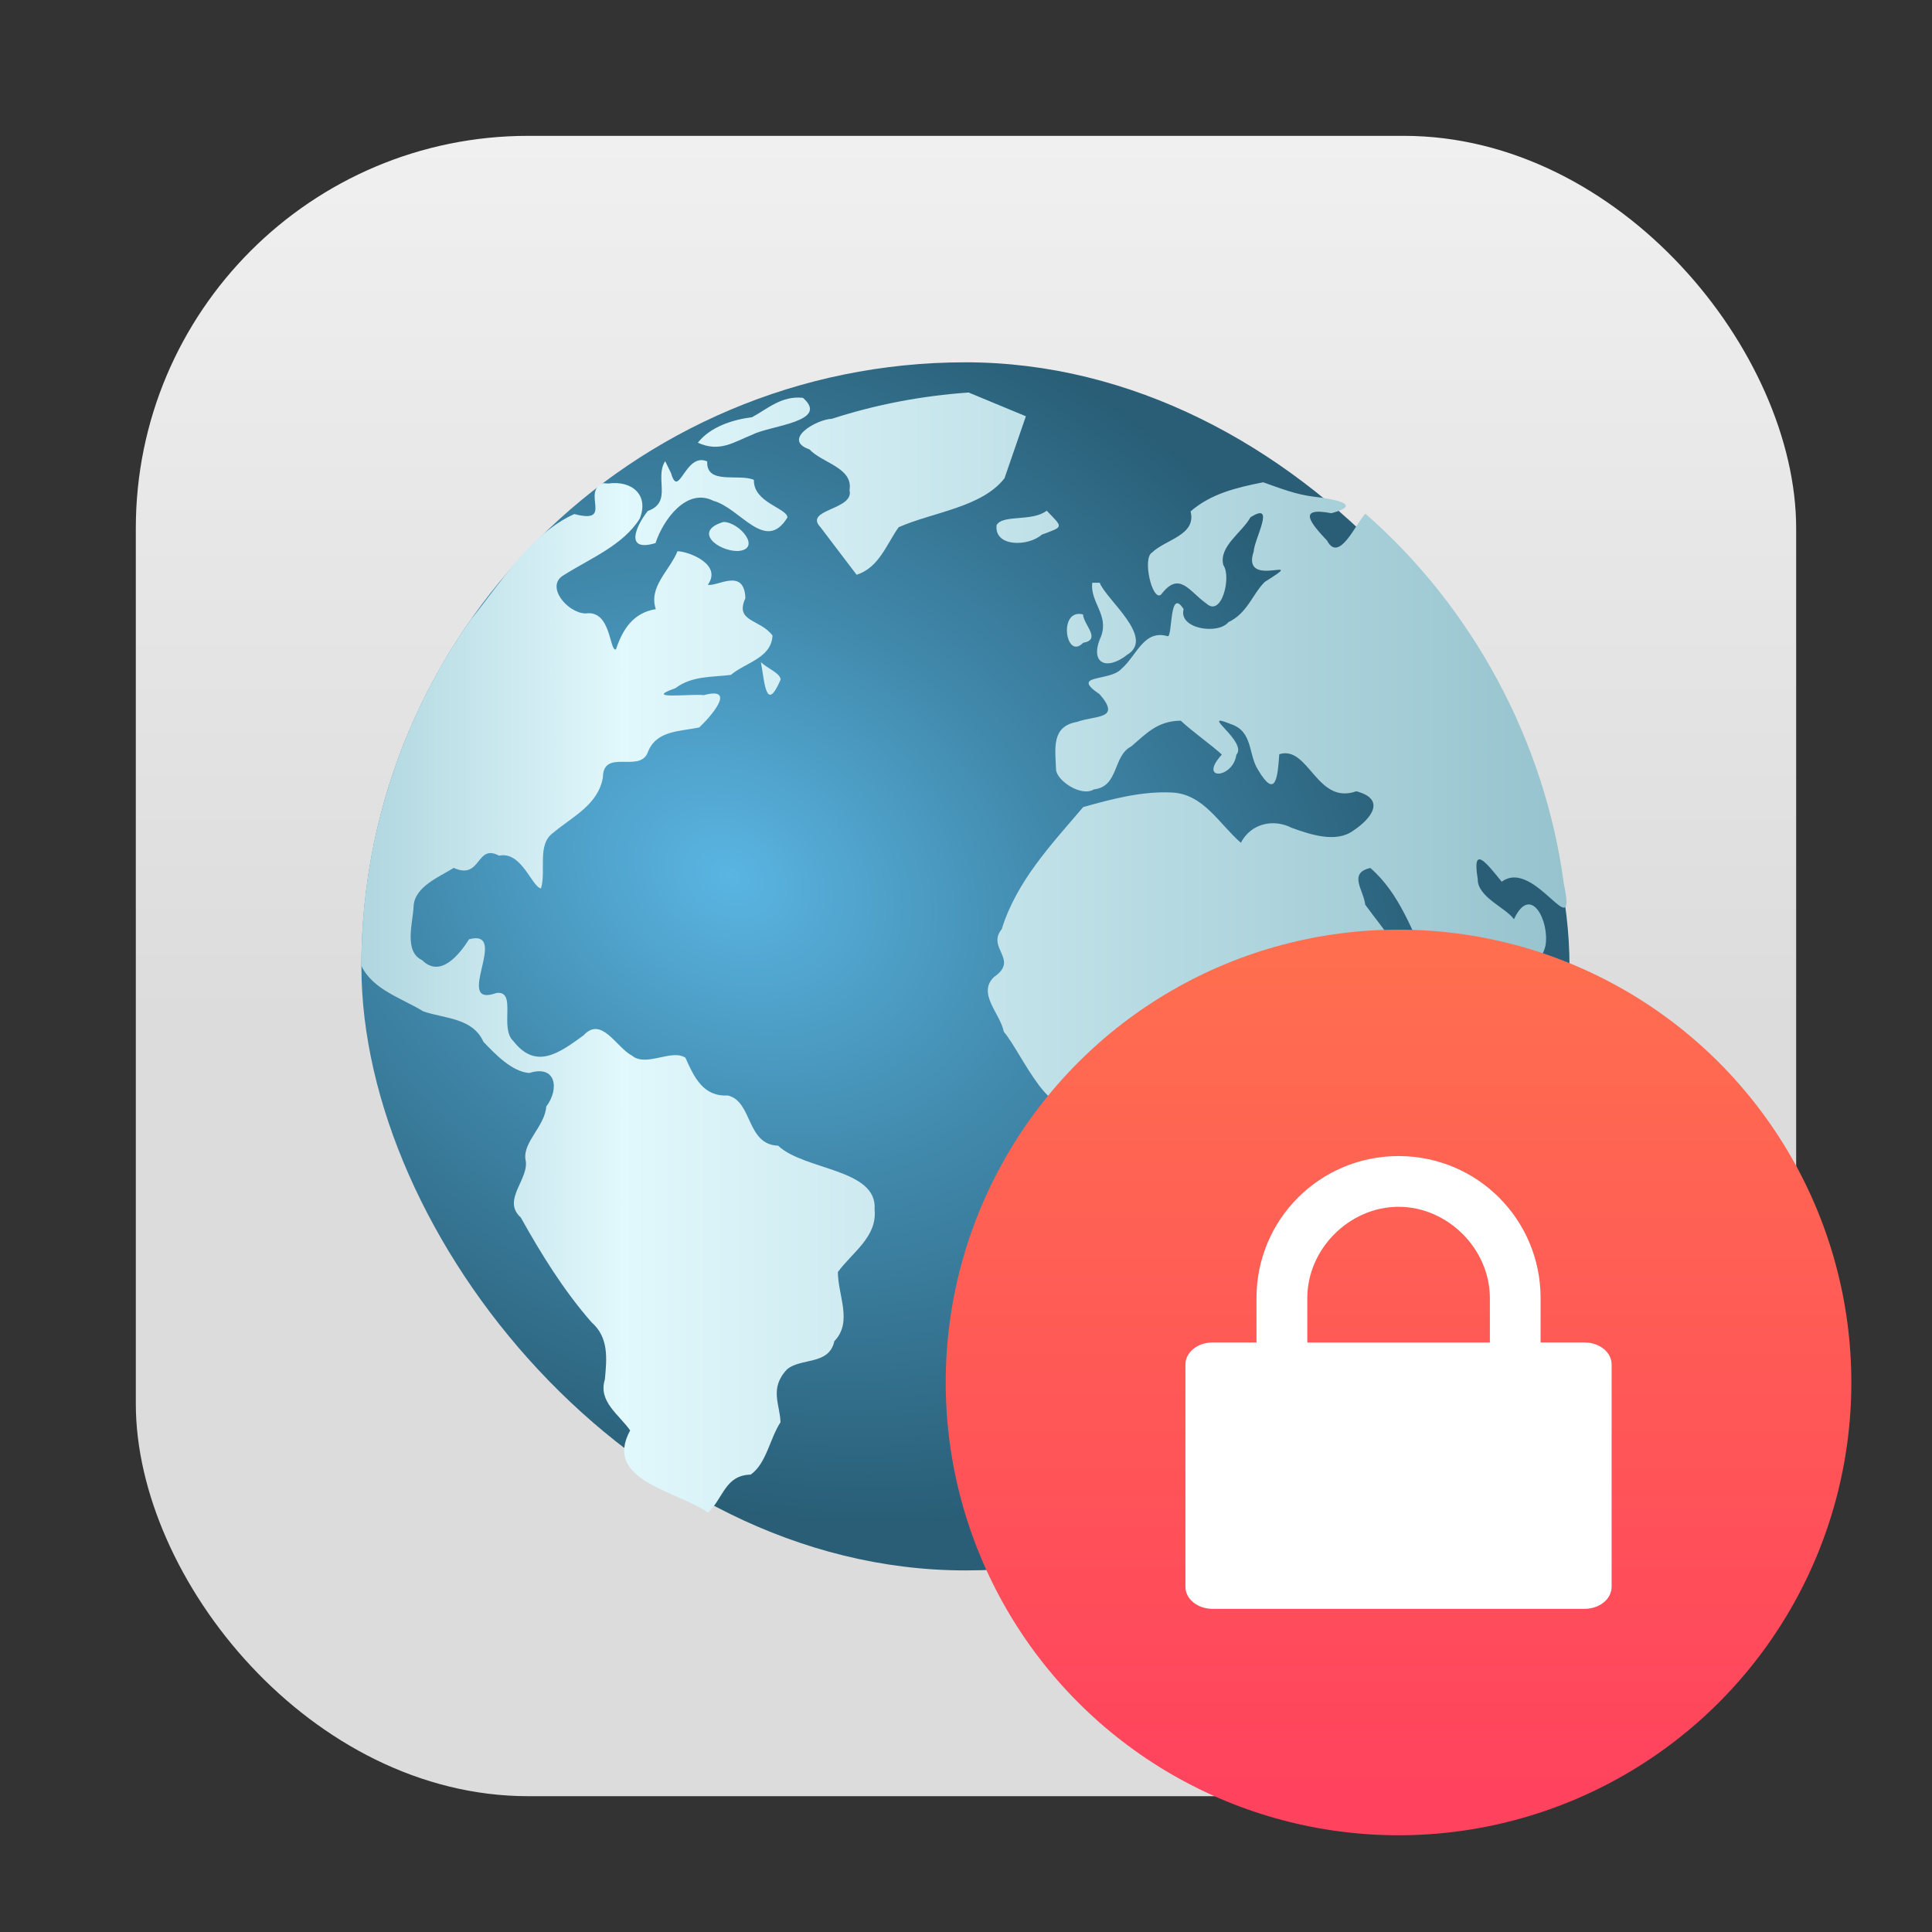 <?xml version="1.0" encoding="UTF-8" standalone="no"?>
<svg
   width="64"
   height="64"
   version="1.1"
   id="svg12"
   sodipodi:docname="preferences-system-network-nis.svg"
   inkscape:version="1.3.2 (091e20ef0f, 2023-11-25, custom)"
   xmlns:inkscape="http://www.inkscape.org/namespaces/inkscape"
   xmlns:sodipodi="http://sodipodi.sourceforge.net/DTD/sodipodi-0.dtd"
   xmlns:xlink="http://www.w3.org/1999/xlink"
   xmlns="http://www.w3.org/2000/svg"
   xmlns:svg="http://www.w3.org/2000/svg">
  <rect width="100%" height="100%" fill="#333333" stroke="none"/>
  <defs
     id="defs16">
    <radialGradient
       id="radialGradient875"
       cx="20.107"
       cy="28.705"
       r="28"
       gradientTransform="matrix(1.184,0.669,-0.527,0.933,-69.809,-12.696)"
       gradientUnits="userSpaceOnUse">
      <stop
         stop-color="#5ab5e2"
         offset="0"
         id="stop803" />
      <stop
         stop-color="#4189ac"
         offset=".459"
         id="stop805" />
      <stop
         stop-color="#295e76"
         offset="1"
         id="stop807" />
    </radialGradient>
    <linearGradient
       id="linearGradient883"
       x1="4"
       x2="59.861"
       y1="31.36"
       y2="31.36"
       gradientTransform="matrix(1.071,0,0,1.071,-83.724,-2.286)"
       gradientUnits="userSpaceOnUse">
      <stop
         stop-color="#b0d6df"
         offset="0"
         id="stop810" />
      <stop
         stop-color="#e1f8fc"
         offset=".217"
         id="stop812" />
      <stop
         stop-color="#96c3ce"
         offset="1"
         id="stop814" />
    </linearGradient>
    <linearGradient
       id="a-6"
       x1="99.036"
       x2="99.036"
       y1="11.64"
       y2="199.84"
       gradientTransform="matrix(0.125,0,0,0.125,0,39)"
       gradientUnits="userSpaceOnUse">
      <stop
         stop-color="#ff4b00"
         offset="0"
         id="stop3661" />
      <stop
         stop-color="#f50f2d"
         offset="1"
         id="stop3663" />
    </linearGradient>
    <linearGradient
       id="linearGradient1448"
       x1="3.969"
       x2="3.969"
       y1="8.978"
       y2="0.541"
       gradientTransform="matrix(3.465,0,0,3.465,108.167,3.167)"
       gradientUnits="userSpaceOnUse">
      <stop
         stop-color="#dcdcdc"
         offset="0"
         id="stop7" />
      <stop
         stop-color="#f0f0f0"
         offset="1"
         id="stop8" />
    </linearGradient>
    <radialGradient
       id="radialGradient875-3"
       cx="20.107"
       cy="28.705"
       r="28"
       gradientTransform="matrix(1.184,0.669,-0.527,0.933,-69.809,-12.696)"
       gradientUnits="userSpaceOnUse">
      <stop
         stop-color="#5ab5e2"
         offset="0"
         id="stop1" />
      <stop
         stop-color="#4189ac"
         offset=".459"
         id="stop2" />
      <stop
         stop-color="#295e76"
         offset="1"
         id="stop3" />
    </radialGradient>
    <linearGradient
       inkscape:collect="always"
       xlink:href="#linearGradient883"
       id="linearGradient1"
       gradientUnits="userSpaceOnUse"
       gradientTransform="matrix(1.071,0,0,1.071,-83.724,-2.286)"
       x1="4"
       y1="31.36"
       x2="59.861"
       y2="31.36" />
    <linearGradient
       id="linearGradient890"
       x1="46"
       x2="46"
       y1="60"
       y2="30"
       gradientTransform="matrix(0.938,0,0,0.938,3.202,3.608)"
       gradientUnits="userSpaceOnUse">
      <stop
         stop-color="#ff425e"
         offset="0"
         id="stop1-5" />
      <stop
         stop-color="#ff6e4f"
         offset="1"
         id="stop2-6" />
    </linearGradient>
  </defs>
  <sodipodi:namedview
     id="namedview14"
     pagecolor="#ffffff"
     bordercolor="#999999"
     borderopacity="1"
     inkscape:showpageshadow="0"
     inkscape:pageopacity="0"
     inkscape:pagecheckerboard="0"
     inkscape:deskcolor="#d1d1d1"
     showgrid="false"
     inkscape:zoom="6.328125"
     inkscape:cx="28.128395"
     inkscape:cy="34.291358"
     inkscape:window-width="1920"
     inkscape:window-height="995"
     inkscape:window-x="0"
     inkscape:window-y="0"
     inkscape:window-maximized="1"
     inkscape:current-layer="svg12" />
  <g
     id="g1"
     transform="translate(-105.501,-0.5)">
    <rect
       x="110"
       y="5"
       width="55.001"
       height="55.001"
       ry="13"
       fill="url(#linearGradient1448)"
       stroke-opacity="0.953"
       stroke-width="0.314"
       id="rect8"
       style="fill:url(#linearGradient1448)" />
    <g
       transform="matrix(0.667,0,0,0.667,170.458,11.168)"
       stroke-width="1.071"
       id="g12">
      <rect
         x="-79.438"
         y="2"
         width="60"
         height="60"
         rx="30"
         ry="30"
         fill="url(#radialGradient875)"
         id="rect11"
         style="fill:url(#radialGradient875-3)" />
      <path
         d="m -49.283,3.5 c -2.314,0.164 -4.577,0.589 -6.784,1.304 -0.787,0.031 -2.499,1.045 -1.118,1.521 0.643,0.687 2.177,0.905 1.99,2.027 0.248,0.986 -2.292,0.941 -1.446,1.834 0.599,0.789 1.199,1.578 1.798,2.366 1.107,-0.355 1.472,-1.489 2.086,-2.361 1.709,-0.754 4.128,-0.982 5.258,-2.432 0.354,-1.026 0.708,-2.052 1.062,-3.079 -0.948,-0.394 -1.897,-0.787 -2.845,-1.181 z m -8.227,0.264 c -1.06,-0.114 -1.738,0.537 -2.53,0.964 -0.974,0.119 -2.075,0.482 -2.688,1.265 1.093,0.496 1.781,-0.033 2.724,-0.407 0.876,-0.449 3.854,-0.636 2.494,-1.823 z m -6.841,3.147 c -0.545,0.832 0.383,2.036 -0.864,2.473 -0.615,0.779 -1.153,2.058 0.385,1.594 0.376,-1.154 1.545,-2.774 2.876,-2.098 1.34,0.36 2.58,2.612 3.674,0.828 -4.42e-4,-0.464 -1.702,-0.735 -1.664,-1.87 -0.757,-0.325 -2.375,0.265 -2.319,-0.915 -1.094,-0.486 -1.409,1.934 -1.796,0.582 -0.097,-0.198 -0.195,-0.396 -0.292,-0.594 z m 29.689,1.049 c -1.294,0.259 -2.573,0.555 -3.595,1.444 0.297,1.186 -1.233,1.385 -1.913,2.043 -0.494,0.279 0.009,2.43 0.441,2.096 0.92,-1.213 1.395,-0.167 2.25,0.432 0.769,0.715 1.258,-1.327 0.849,-1.903 -0.24,-0.928 0.927,-1.614 1.347,-2.373 1.283,-0.823 0.199,1.05 0.158,1.704 -0.648,1.933 2.873,0.058 0.552,1.503 -0.623,0.622 -0.851,1.543 -1.807,2.002 -0.517,0.631 -2.488,0.335 -2.223,-0.649 -0.72,-1.128 -0.542,1.358 -0.787,1.346 -1.193,-0.356 -1.548,0.976 -2.297,1.613 -0.573,0.658 -2.594,0.25 -1.085,1.269 1.101,1.27 -0.219,1.035 -1.13,1.374 -1.287,0.222 -1.072,1.342 -1.038,2.354 0.02,0.558 1.255,1.385 1.88,0.996 1.249,-0.134 0.934,-1.667 1.857,-2.135 0.767,-0.657 1.305,-1.262 2.457,-1.278 0.532,0.507 1.606,1.27 2.042,1.685 -1.203,1.31 0.552,1.204 0.72,0.01 0.593,-0.657 -1.954,-2.204 -0.274,-1.525 1.112,0.367 0.856,1.503 1.351,2.269 0.879,1.486 0.974,0.377 1.055,-0.773 1.461,-0.459 1.857,2.544 3.826,1.84 1.476,0.388 0.776,1.342 -0.155,1.958 -0.851,0.621 -2.12,0.195 -3.054,-0.142 -0.924,-0.474 -2.038,-0.202 -2.524,0.741 -1.08,-0.932 -1.844,-2.412 -3.413,-2.494 -1.485,-0.077 -2.985,0.318 -4.418,0.722 -1.588,1.864 -3.307,3.679 -4.046,6.061 -0.768,0.944 0.877,1.51 -0.373,2.369 -0.871,0.813 0.297,1.817 0.477,2.729 0.937,1.111 2.374,4.766 3.821,3.353 0.814,-1.287 1.354,0.843 2.312,-0.494 0.806,-0.736 1.459,0.739 2.589,0.215 1.005,0.501 1.093,1.483 0.561,2.423 -0.341,0.954 1.478,1.347 0.96,2.46 -0.244,1.089 0.234,2.014 0.775,2.924 -1.203,1.256 -1.058,3.115 -0.758,4.689 0.589,2.157 1.431,4.32 1.347,6.591 1.054,0.276 1.831,-0.422 2.703,-0.788 1.663,0.235 2.568,-1.54 3.601,-2.558 -0.776,-1.043 0.637,-1.493 1.222,-2.168 -0.874,-0.756 -1.453,-1.49 -0.1,-2.079 0.624,-0.634 1.793,-0.992 1.998,-1.877 -0.537,-1.602 -0.231,-3.303 -0.31,-4.959 0.663,-1.335 1.366,-2.643 2.467,-3.674 0.439,-1.448 1.494,-2.776 1.392,-4.33 -2.565,0.768 -1.791,-0.326 -0.369,-1.366 0.987,-0.724 2.389,-1.399 2.689,-2.632 0.215,-1.218 -0.736,-3.108 -1.564,-1.319 -0.402,-0.57 -1.819,-1.099 -1.799,-1.994 -0.303,-1.805 0.488,-0.721 1.192,0.132 1.637,-1.213 3.772,3.348 3.082,0.093 -0.936,-7.044 -4.507,-13.698 -9.857,-18.373 -0.489,0.521 -1.306,2.463 -1.898,1.342 -0.839,-0.89 -1.497,-1.693 0.211,-1.363 1.674,-0.454 0.007,-0.719 -0.871,-0.822 -0.88,-0.103 -1.696,-0.425 -2.525,-0.719 z m -32.769,0.044 c -1.108,0.427 0.552,2.053 -1.434,1.532 -2.177,0.987 -3.627,3.381 -5.141,5.245 -3.53,4.988 -5.449,11.084 -5.434,17.194 0.579,1.195 2.006,1.601 3.073,2.26 1.085,0.371 2.45,0.315 2.99,1.513 0.604,0.632 1.414,1.48 2.276,1.549 1.325,-0.425 1.512,0.777 0.844,1.666 -0.072,0.974 -1.156,1.759 -1.035,2.615 0.241,0.96 -1.207,2.017 -0.231,2.894 1.027,1.835 2.126,3.618 3.514,5.203 0.864,0.757 0.761,1.798 0.663,2.839 -0.343,1.1 0.697,1.736 1.255,2.534 -1.36,2.493 2.323,2.991 3.864,4.081 0.775,-0.709 0.836,-1.855 2.122,-1.887 0.78,-0.546 0.946,-1.779 1.481,-2.599 -0.017,-0.871 -0.575,-1.684 0.33,-2.633 0.682,-0.576 2.09,-0.192 2.343,-1.394 0.926,-0.954 0.177,-2.277 0.177,-3.435 0.72,-0.986 1.961,-1.743 1.823,-3.105 0.156,-2.032 -3.502,-1.94 -4.791,-3.172 -1.584,-0.046 -1.264,-2.204 -2.497,-2.491 -1.224,0.062 -1.67,-0.898 -2.104,-1.872 -0.674,-0.46 -1.944,0.475 -2.649,-0.102 -0.799,-0.421 -1.516,-1.992 -2.416,-1.01 -1.184,0.859 -2.349,1.731 -3.472,0.293 -0.728,-0.656 0.187,-2.52 -0.845,-2.402 -2.202,0.796 0.698,-3.198 -1.363,-2.668 -0.488,0.765 -1.425,1.946 -2.335,1.04 -0.914,-0.43 -0.463,-1.829 -0.423,-2.667 0.04,-0.98 1.28,-1.468 1.992,-1.915 1.382,0.618 1.099,-1.224 2.254,-0.608 1.121,-0.239 1.627,1.559 2.082,1.626 0.267,-0.886 -0.215,-2.18 0.607,-2.764 0.96,-0.808 2.228,-1.383 2.465,-2.741 0.02,-1.451 1.78,-0.228 2.217,-1.216 0.403,-1.132 1.578,-1.061 2.571,-1.275 0.543,-0.504 1.908,-2.056 0.222,-1.601 -0.614,-0.083 -3.087,0.246 -1.408,-0.346 0.827,-0.626 1.829,-0.539 2.758,-0.662 0.731,-0.619 2.009,-0.826 2.065,-1.953 -0.607,-0.825 -1.892,-0.668 -1.347,-1.852 -0.053,-1.548 -1.416,-0.554 -1.864,-0.672 0.728,-1.012 -0.946,-1.65 -1.508,-1.664 -0.382,0.954 -1.455,1.777 -1.076,2.876 -1.119,0.182 -1.643,0.992 -1.98,2 -0.336,0.117 -0.226,-1.978 -1.511,-1.785 -0.907,-0.021 -2.028,-1.375 -1.073,-1.908 1.309,-0.828 2.937,-1.477 3.765,-2.8 0.476,-1.185 -0.402,-1.913 -1.571,-1.744 l -0.163,-0.012 z m 22.029,1.365 c -0.723,0.562 -2.181,0.174 -2.489,0.716 -0.13,1.093 1.568,1.076 2.246,0.473 1.108,-0.41 1.059,-0.335 0.244,-1.188 z m -16.052,0.56 c -1.536,0.452 -0.281,1.458 0.722,1.444 1.196,-0.096 0.083,-1.436 -0.722,-1.444 z m 18.313,3.018 c -0.11,0.978 0.83,1.589 0.442,2.655 -0.611,1.343 0.255,1.746 1.299,0.92 1.395,-0.853 -1.045,-2.723 -1.37,-3.575 h -0.37 z m -0.46,1.573 c -1.253,-0.308 -0.857,2.315 0.004,1.412 0.927,-0.162 0.037,-0.877 -0.004,-1.412 z m -15.996,2.364 c 0.184,0.995 0.25,2.572 0.978,0.878 -10e-4,-0.329 -0.72,-0.587 -0.978,-0.878 z m 30.267,10.228 c 1.473,1.284 2.07,3.145 2.9,4.852 1.236,0.649 0.504,1.641 0.676,2.475 1.72,1.506 -1.742,0.704 -1.322,-0.939 -0.281,-1.909 -1.507,-3.183 -2.508,-4.563 -0.079,-0.731 -0.862,-1.564 0.253,-1.824 z"
         fill="url(#linearGradient883)"
         id="path11"
         style="fill:url(#linearGradient1)" />
    </g>
  </g>
  <circle
     cx="46.328"
     cy="45.796"
     r="15"
     fill="url(#linearGradient890)"
     id="circle15"
     style="fill:url(#linearGradient890);stroke-width:3.543" />
  <path
     d="m 46.33,38.296 c -2.608,0 -4.707,2.099 -4.707,4.703 v 1.472 h -1.456 c -0.497,0 -0.898,0.325 -0.898,0.728 v 7.368 c 0,0.403 0.401,0.728 0.898,0.728 h 12.323 c 0.497,0 0.897,-0.325 0.897,-0.728 v -7.368 c 0,-0.403 -0.4,-0.728 -0.897,-0.728 h -1.456 v -1.472 c 0,-2.604 -2.1,-4.703 -4.705,-4.703 z m 0,1.681 c 1.627,0 3.024,1.395 3.024,3.026 v 1.469 h -6.048 v -1.472 c 0,-1.627 1.394,-3.023 3.024,-3.023 z"
     fill="#ffffff"
     stroke-width="1.694"
     id="path790"
     style="stroke-linecap:round" />
</svg>
